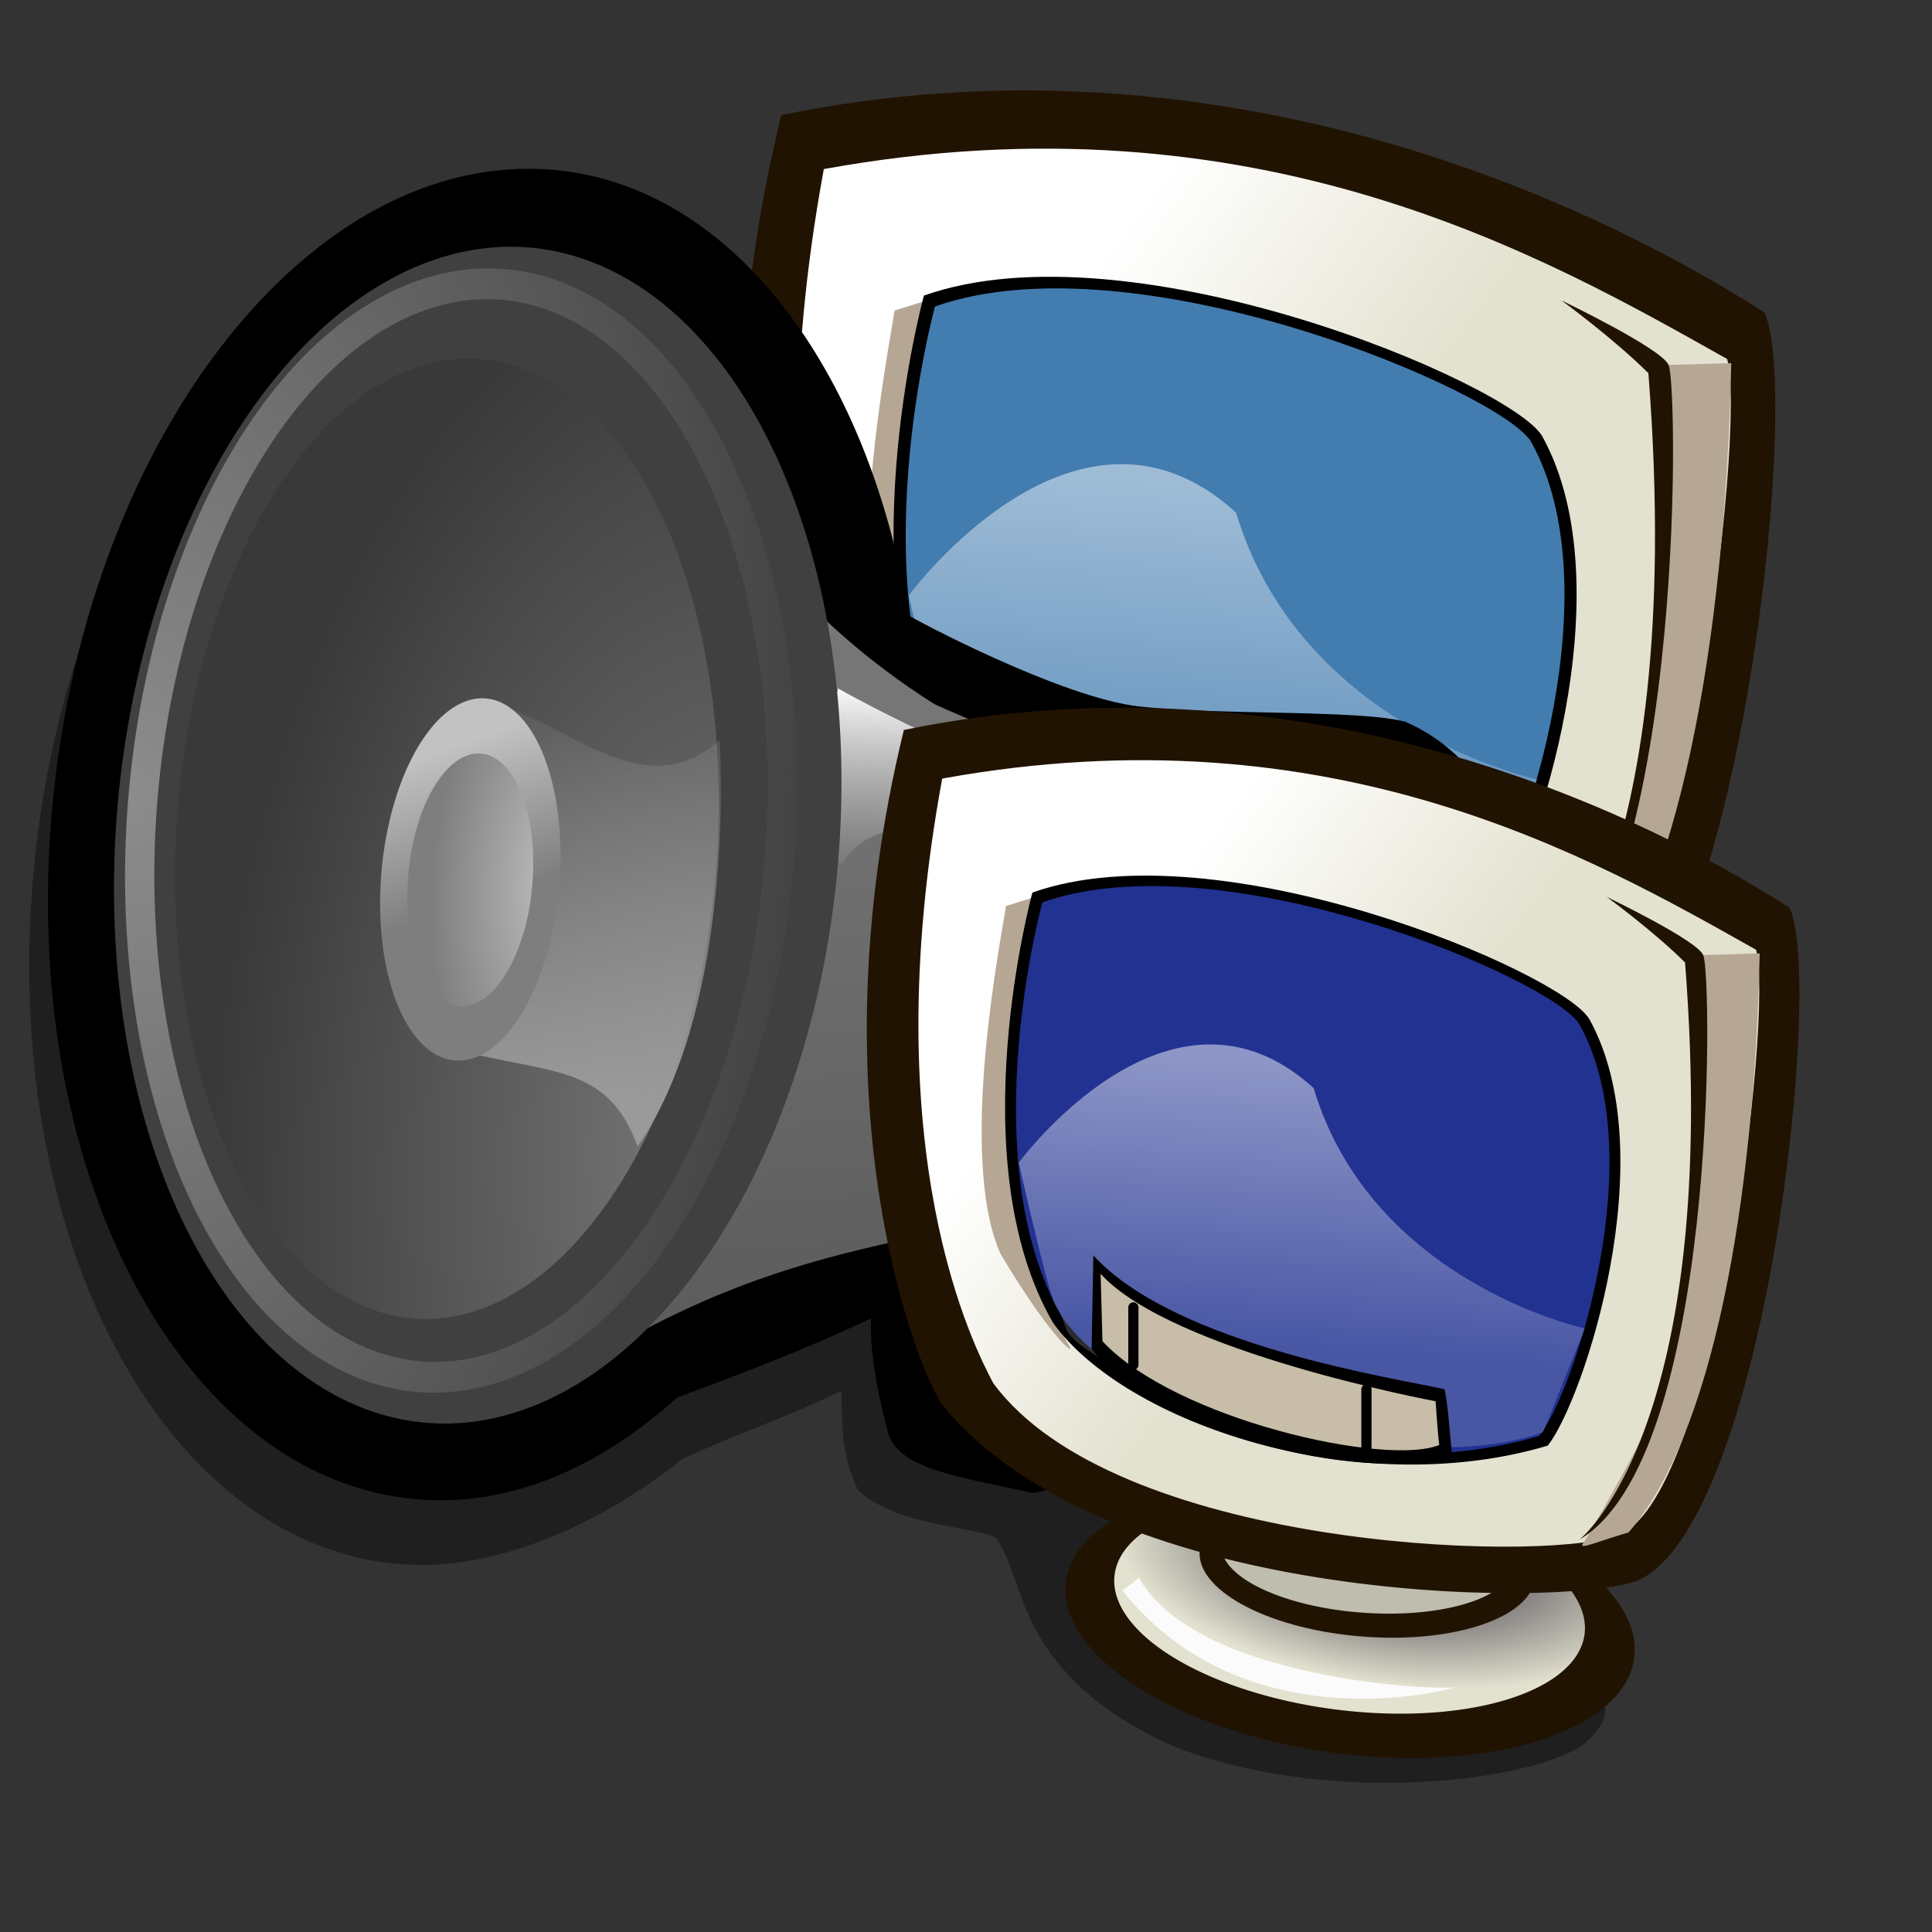 <?xml version="1.0" encoding="UTF-8" standalone="no"?>
<!-- Created with Sodipodi ("http://www.sodipodi.com/") -->

<svg
   xmlns:dc="http://purl.org/dc/elements/1.1/"
   xmlns:cc="http://creativecommons.org/ns#"
   xmlns:rdf="http://www.w3.org/1999/02/22-rdf-syntax-ns#"
   xmlns:svg="http://www.w3.org/2000/svg"
   xmlns="http://www.w3.org/2000/svg"
   xmlns:xlink="http://www.w3.org/1999/xlink"
   xmlns:sodipodi="http://sodipodi.sourceforge.net/DTD/sodipodi-0.dtd"
   xmlns:inkscape="http://www.inkscape.org/namespaces/inkscape"
   id="svg704"
   sodipodi:version="0.32"
   width="72pt"
   height="72pt"
   sodipodi:docname="mpd.svg"
   inkscape:version="0.46+devel r21383"
   inkscape:output_extension="org.inkscape.output.svg.inkscape">
  <rect width="100%" height="100%" fill="#333333" stroke="none"/>
  <defs
     id="defs706">
    <linearGradient
       id="linearGradient734">
      <stop
         style="stop-color:#2a2535;stop-opacity:1;"
         offset="0"
         id="stop735" />
      <stop
         style="stop-color:#e3e1cf;stop-opacity:1;"
         offset="1"
         id="stop736" />
    </linearGradient>
    <linearGradient
       id="linearGradient724">
      <stop
         style="stop-color:#ffffff;stop-opacity:0.49;"
         offset="0"
         id="stop725" />
      <stop
         style="stop-color:#ffffff;stop-opacity:0.176;"
         offset="1"
         id="stop726" />
    </linearGradient>
    <linearGradient
       id="linearGradient718">
      <stop
         style="stop-color:#e3e1cf;stop-opacity:1;"
         offset="0"
         id="stop719" />
      <stop
         style="stop-color:#ffffff;stop-opacity:1;"
         offset="1"
         id="stop720" />
    </linearGradient>
    <linearGradient
       xlink:href="#linearGradient718"
       id="linearGradient721"
       x1="45.433"
       y1="41.926"
       x2="24.038"
       y2="27.205"
       gradientUnits="userSpaceOnUse"
       spreadMethod="pad"
       gradientTransform="matrix(0.684,0,0,0.639,-3.677019e-2,24.864)" />
    <linearGradient
       xlink:href="#linearGradient724"
       id="linearGradient723"
       x1="40.261"
       y1="39.845"
       x2="37.32"
       y2="68.667"
       gradientUnits="userSpaceOnUse"
       spreadMethod="pad"
       gradientTransform="matrix(0.784,0,0,0.558,-3.677019e-2,24.864)" />
    <radialGradient
       xlink:href="#linearGradient734"
       id="radialGradient733"
       cx="33.213"
       cy="118.191"
       fx="33.213"
       fy="118.191"
       r="14.895"
       gradientUnits="userSpaceOnUse"
       spreadMethod="pad"
       gradientTransform="scale(1.559,0.641)" />
    <radialGradient
       inkscape:collect="always"
       xlink:href="#linearGradient734"
       id="radialGradient1129"
       gradientUnits="userSpaceOnUse"
       gradientTransform="scale(1.559,0.641)"
       spreadMethod="pad"
       cx="33.213"
       cy="118.191"
       fx="33.213"
       fy="118.191"
       r="14.895" />
    <linearGradient
       inkscape:collect="always"
       xlink:href="#linearGradient724"
       id="linearGradient2440"
       gradientUnits="userSpaceOnUse"
       gradientTransform="matrix(0.69,0,0,0.491,13.421,25.89)"
       spreadMethod="pad"
       x1="40.261"
       y1="39.845"
       x2="37.32"
       y2="68.667" />
    <linearGradient
       inkscape:collect="always"
       xlink:href="#linearGradient718"
       id="linearGradient2446"
       gradientUnits="userSpaceOnUse"
       gradientTransform="matrix(0.602,0,0,0.563,13.421,25.89)"
       spreadMethod="pad"
       x1="45.433"
       y1="41.926"
       x2="24.038"
       y2="27.205" />
    <linearGradient
       id="linearGradient1862-638"
       inkscape:collect="always">
      <stop
         style="stop-color:#8c8c8c;stop-opacity:1;"
         id="stop2339"
         offset="0" />
      <stop
         style="stop-color:#8c8c8c;stop-opacity:0;"
         id="stop2341"
         offset="1" />
    </linearGradient>
    <linearGradient
       id="linearGradient1755-400">
      <stop
         style="stop-color:#c2c2c2;stop-opacity:1;"
         id="stop2333"
         offset="0" />
      <stop
         style="stop-color:#7e7e7e;stop-opacity:1;"
         id="stop2335"
         offset="1" />
    </linearGradient>
    <linearGradient
       id="linearGradient1755-175">
      <stop
         style="stop-color:#c2c2c2;stop-opacity:1;"
         id="stop2327"
         offset="0" />
      <stop
         style="stop-color:#7e7e7e;stop-opacity:1;"
         id="stop2329"
         offset="1" />
    </linearGradient>
    <linearGradient
       id="linearGradient1746-373"
       inkscape:collect="always">
      <stop
         style="stop-color:#9a9a9a;stop-opacity:1;"
         id="stop2321"
         offset="0" />
      <stop
         style="stop-color:#9a9a9a;stop-opacity:0;"
         id="stop2323"
         offset="1" />
    </linearGradient>
    <linearGradient
       id="linearGradient1742-268">
      <stop
         style="stop-color:#797979;stop-opacity:1;"
         id="stop2315"
         offset="0" />
      <stop
         style="stop-color:#393939;stop-opacity:1;"
         id="stop2317"
         offset="1" />
    </linearGradient>
    <linearGradient
       id="linearGradient1773-15">
      <stop
         style="stop-color:#ffffff;stop-opacity:1;"
         id="stop2309"
         offset="0" />
      <stop
         style="stop-color:#c2c2c2;stop-opacity:0;"
         id="stop2311"
         offset="1" />
    </linearGradient>
    <linearGradient
       id="linearGradient1765-372">
      <stop
         style="stop-color:#5c5c5c;stop-opacity:1;"
         id="stop2303"
         offset="0" />
      <stop
         style="stop-color:#767676;stop-opacity:1;"
         id="stop2305"
         offset="1" />
    </linearGradient>
    <linearGradient
       id="linearGradient1867-54">
      <stop
         style="stop-color:#979797;stop-opacity:1;"
         id="stop2297"
         offset="0" />
      <stop
         style="stop-color:#ffffff;stop-opacity:1;"
         id="stop2299"
         offset="1" />
    </linearGradient>
    <linearGradient
       id="linearGradient1776-416">
      <stop
         style="stop-color:#9e9e9e;stop-opacity:1;"
         id="stop2291"
         offset="0" />
      <stop
         style="stop-color:#9f9f9f;stop-opacity:1;"
         id="stop2293"
         offset="1" />
    </linearGradient>
    <linearGradient
       id="linearGradient1867-260">
      <stop
         style="stop-color:#979797;stop-opacity:1;"
         id="stop2285"
         offset="0" />
      <stop
         style="stop-color:#ffffff;stop-opacity:1;"
         id="stop2287"
         offset="1" />
    </linearGradient>
    <defs
       id="defs1063">
      <sodipodi:namedview
         id="namedview909" />
      <defs
         id="defs550">
        <linearGradient
           y2="0"
           spreadMethod="pad"
           gradientUnits="objectBoundingBox"
           x2="1"
           y1="0"
           x1="0"
           id="linearGradient632">
          <stop
             style="stop-color:#7f7f7f;stop-opacity:1;"
             id="stop633"
             offset="0" />
          <stop
             style="stop-color:#c7c7c7;stop-opacity:0;"
             id="stop634"
             offset="1" />
        </linearGradient>
        <linearGradient
           y2="0"
           spreadMethod="pad"
           gradientUnits="objectBoundingBox"
           x2="1"
           y1="0"
           x1="0"
           id="linearGradient556">
          <stop
             style="stop-color:#000000;stop-opacity:1;"
             id="stop557"
             offset="0" />
          <stop
             style="stop-color:#dedede;stop-opacity:0.384;"
             id="stop558"
             offset="1" />
        </linearGradient>
        <linearGradient
           y2="69.143"
           xlink:href="#linearGradient632"
           spreadMethod="pad"
           gradientUnits="userSpaceOnUse"
           x2="35.371"
           y1="19.296"
           x1="60.645"
           id="linearGradient559" />
        <linearGradient
           y2="54.628"
           xlink:href="#linearGradient632"
           spreadMethod="pad"
           gradientUnits="userSpaceOnUse"
           x2="73.916"
           gradientTransform="scale(0.741,1.35)"
           y1="17.444"
           x1="85.638"
           id="linearGradient631" />
      </defs>
    </defs>
    <linearGradient
       inkscape:collect="always"
       xlink:href="#linearGradient1867-260"
       id="linearGradient3654"
       gradientUnits="userSpaceOnUse"
       gradientTransform="matrix(-0.758,-9.6265272e-2,-0.115,1.083,85.838,10.627)"
       x1="33.839"
       y1="55.788"
       x2="33.207"
       y2="61.57" />
    <linearGradient
       inkscape:collect="always"
       xlink:href="#linearGradient1776-416"
       id="linearGradient3656"
       gradientUnits="userSpaceOnUse"
       gradientTransform="matrix(-0.899,-0.114,-9.7000159e-2,0.913,85.838,10.627)"
       x1="20.357"
       y1="64.733"
       x2="19.238"
       y2="55.012" />
    <linearGradient
       inkscape:collect="always"
       xlink:href="#linearGradient1867-54"
       id="linearGradient3658"
       gradientUnits="userSpaceOnUse"
       gradientTransform="matrix(-0.5,-6.3556711e-2,-0.174,1.641,85.838,10.627)"
       x1="65.237"
       y1="36.108"
       x2="65.237"
       y2="40.606" />
    <linearGradient
       inkscape:collect="always"
       xlink:href="#linearGradient1765-372"
       id="linearGradient3660"
       gradientUnits="userSpaceOnUse"
       gradientTransform="matrix(-0.849,-0.108,-0.103,0.967,85.838,10.627)"
       x1="47.366"
       y1="68.038"
       x2="46.655"
       y2="36.946" />
    <linearGradient
       inkscape:collect="always"
       xlink:href="#linearGradient1773-15"
       id="linearGradient3662"
       gradientUnits="userSpaceOnUse"
       gradientTransform="matrix(-1.058,-0.134,-8.2421618e-2,0.776,85.838,10.627)"
       x1="28.591"
       y1="45.317"
       x2="30.967"
       y2="57.909" />
    <radialGradient
       inkscape:collect="always"
       xlink:href="#linearGradient1742-268"
       id="radialGradient3664"
       gradientUnits="userSpaceOnUse"
       gradientTransform="scale(0.784,1.275)"
       cx="63.275"
       cy="45.159"
       fx="63.275"
       fy="45.159"
       r="36.746" />
    <linearGradient
       inkscape:collect="always"
       xlink:href="#linearGradient1746-373"
       id="linearGradient3666"
       gradientUnits="userSpaceOnUse"
       gradientTransform="matrix(-0.716,-9.0977962e-2,-0.122,1.146,85.838,10.627)"
       x1="69.969"
       y1="46.797"
       x2="69.305"
       y2="26.938" />
    <linearGradient
       inkscape:collect="always"
       xlink:href="#linearGradient1755-175"
       id="linearGradient3668"
       gradientUnits="userSpaceOnUse"
       gradientTransform="scale(0.77,1.299)"
       x1="85.628"
       y1="28.432"
       x2="84.307"
       y2="34.954" />
    <radialGradient
       inkscape:collect="always"
       xlink:href="#linearGradient1755-400"
       id="radialGradient3670"
       gradientUnits="userSpaceOnUse"
       gradientTransform="scale(0.77,1.299)"
       cx="74.074"
       cy="33.479"
       fx="73.598"
       fy="33.67"
       r="14.731" />
    <radialGradient
       inkscape:collect="always"
       xlink:href="#linearGradient1862-638"
       id="radialGradient3672"
       gradientUnits="userSpaceOnUse"
       gradientTransform="scale(0.791,1.264)"
       cx="103.426"
       cy="32.26"
       fx="103.426"
       fy="32.26"
       r="42.613" />
  </defs>
  <sodipodi:namedview
     id="base"
     inkscape:zoom="2.5208333"
     inkscape:cx="32.126241"
     inkscape:cy="48.595821"
     inkscape:window-width="1024"
     inkscape:window-height="699"
     inkscape:window-x="0"
     inkscape:window-y="21"
     inkscape:current-layer="svg704"
     showgrid="false" />
  <g
     id="g1093"
     transform="matrix(0.972,0,0,0.972,33.841,-21.491)">
    <path
       style="font-size:12px;fill:#211301;fill-rule:evenodd;stroke-width:1pt"
       d="M 46.579,80.535 C 46.172,84.715 38.611,87.189 29.702,86.057 C 20.794,84.926 13.895,80.615 14.303,76.435 C 14.711,72.255 22.272,69.781 31.18,70.913 C 40.089,72.044 46.987,76.355 46.579,80.535 z"
       id="path739" />
    <path
       sodipodi:type="arc"
       style="fill:url(#radialGradient733);fill-opacity:1;fill-rule:evenodd;stroke:none;stroke-width:1pt;stroke-linecap:butt;stroke-linejoin:miter;stroke-opacity:1"
       id="path731"
       d="M 67.656,79.688 A 19.375,7.969 0 1 1 28.906,79.688 A 19.375,7.969 0 1 1 67.656,79.688 z"
       sodipodi:cx="48.281261"
       sodipodi:cy="79.6875"
       sodipodi:rx="19.375004"
       sodipodi:ry="7.9687538"
       transform="matrix(0.689,8.361215e-2,-7.672214e-2,0.751,3.284,13.725)" />
    <path
       style="font-size:12px;fill:#211301;fill-opacity:1;fill-rule:evenodd;stroke-width:1pt"
       d="M 40.929,76.183 C 40.632,78.436 36.132,79.885 30.884,79.416 C 25.637,78.947 21.619,76.738 21.917,74.485 C 22.214,72.231 26.714,70.783 31.961,71.252 C 37.208,71.72 41.226,73.93 40.929,76.183 z"
       id="path730" />
    <path
       style="font-size:12px;fill:#bebdae;fill-opacity:1;fill-rule:evenodd;stroke-width:1pt"
       d="M 39.691,75.494 C 39.433,77.289 35.519,78.443 30.954,78.069 C 26.39,77.696 22.896,75.936 23.154,74.141 C 23.413,72.346 27.327,71.192 31.891,71.565 C 36.455,71.939 39.949,73.699 39.691,75.494 z"
       id="path728" />
    <path
       style="fill:#211301;fill-opacity:1;fill-rule:evenodd;stroke:none;stroke-width:1pt;stroke-linecap:butt;stroke-linejoin:miter;stroke-opacity:1"
       d="M 7.27,66.243 C 6.002,64.432 -0.151,49.557 5.124,27.993 C 26.817,23.542 45.617,31.838 55.378,38.078 C 57.37,42.21 53.969,73.256 46.685,76.298 C 41.801,77.891 16.241,77.452 7.27,66.243 z"
       id="path715"
       sodipodi:nodetypes="ccccc" />
    <path
       style="fill:url(#linearGradient721);fill-opacity:1;fill-rule:evenodd;stroke:none;stroke-width:1pt;stroke-linecap:butt;stroke-linejoin:miter;stroke-opacity:1"
       d="M 10.191,65.054 C 9.158,63.091 3.373,52.036 7.299,30.753 C 29.511,26.724 44.285,35.299 53.48,40.465 C 54.514,44.184 51.104,72.079 45.525,73.732 C 40.773,75.282 17.01,74.352 10.191,65.054 z"
       id="path713"
       sodipodi:nodetypes="ccccc" />
    <path
       style="fill:#b5a794;fill-opacity:1;fill-rule:evenodd;stroke:none;stroke-width:1pt;stroke-linecap:butt;stroke-linejoin:miter;stroke-opacity:1"
       d="M 12.568,37.469 L 10.915,37.985 C 10.708,39.535 8.125,52.14 10.605,57.719 C 13.498,62.574 14.841,63.504 14.531,62.988 C 11.018,57.099 9.881,48.11 12.568,37.469 z"
       id="path717"
       sodipodi:nodetypes="ccccc" />
    <path
       style="fill:#000000;fill-opacity:1;fill-rule:evenodd;stroke:none;stroke-width:1pt;stroke-linecap:butt;stroke-linejoin:miter;stroke-opacity:1"
       d="M 12.416,37.22 C 12.416,37.22 8.239,52.43 13.594,61.643 C 17.665,67.32 30.841,71.819 41.66,68.605 C 43.695,66.035 48.301,52.109 44.016,44.397 C 42.409,41.719 23.021,33.47 12.416,37.22 z"
       id="path711"
       sodipodi:nodetypes="ccccc" />
    <path
       style="fill:#437caf;fill-opacity:1;fill-rule:evenodd;stroke:none;stroke-width:1pt;stroke-linecap:butt;stroke-linejoin:miter;stroke-opacity:1"
       d="M 12.981,37.779 C 12.981,37.779 8.952,52.45 14.117,61.335 C 18.043,66.81 30.751,71.15 41.186,68.05 C 43.149,65.571 47.591,52.14 43.459,44.701 C 41.909,42.118 23.209,34.163 12.981,37.779 z"
       id="path710"
       sodipodi:nodetypes="ccccc" />
    <path
       style="fill:url(#linearGradient723);fill-opacity:1;fill-rule:evenodd;stroke:none;stroke-width:1pt;stroke-linecap:butt;stroke-linejoin:miter;stroke-opacity:1"
       d="M 11.638,52.553 C 11.638,52.553 20.213,40.878 28.375,48.317 C 31.681,59.372 43.769,61.955 43.769,61.955 L 41.393,67.844 C 32.404,71.046 15.151,64.434 14.324,61.955 C 13.498,59.475 14.117,63.298 11.638,52.553 z"
       id="path722"
       sodipodi:nodetypes="cccccc" />
    <path
       style="fill:#000000;fill-opacity:1;fill-rule:evenodd;stroke:none;stroke-width:1pt;stroke-linecap:butt;stroke-linejoin:miter;stroke-opacity:1"
       d="M 15.874,57.809 L 15.777,63.118 C 19.866,68.364 32.418,70.81 36.227,69.077 C 36.117,68.197 36.007,66.231 35.8,65.404 C 33.114,64.784 20.576,62.951 15.874,57.809 z"
       id="path709"
       sodipodi:nodetypes="ccccc" />
    <path
       style="fill:#b5a794;fill-opacity:1;fill-rule:evenodd;stroke:none;stroke-width:1pt;stroke-linecap:butt;stroke-linejoin:miter;stroke-opacity:1"
       d="M 53.687,40.672 C 53.687,40.672 50.278,40.775 50.174,40.775 C 50.071,40.775 50.691,49.557 50.278,52.76 C 49.864,55.962 48.831,63.504 48.211,65.467 C 47.592,67.43 43.975,73.732 43.666,74.146 C 43.356,74.559 44.492,74.042 46.248,73.526 C 51.001,68.05 53.377,54.929 53.687,40.672 z"
       id="path716"
       sodipodi:nodetypes="ccccccc" />
    <path
       style="fill:#c7bda8;fill-opacity:1;fill-rule:evenodd;stroke:none;stroke-width:1pt;stroke-linecap:butt;stroke-linejoin:miter;stroke-opacity:1"
       d="M 16.287,58.855 L 16.39,62.678 C 20.523,67.12 32.508,69.806 35.504,68.567 C 35.4,67.74 35.297,66.087 35.297,66.087 C 35.297,66.087 20.316,63.298 16.287,58.855 z"
       id="path708"
       sodipodi:nodetypes="ccccc" />
    <path
       style="fill:#211301;fill-opacity:1;fill-rule:evenodd;stroke:none;stroke-width:1pt;stroke-linecap:butt;stroke-linejoin:miter;stroke-opacity:1"
       d="M 43.459,73.939 C 43.459,73.939 51.517,67.637 49.451,41.188 C 47.695,39.432 45.009,37.469 45.009,37.469 C 45.009,37.469 50.174,39.948 50.484,40.775 C 51.001,41.911 51.311,69.29 43.459,73.939 z"
       id="path712"
       sodipodi:nodetypes="ccccc" />
    <path
       style="fill:#fbfbfb;fill-opacity:1;fill-rule:evenodd;stroke:none;stroke-width:1pt;stroke-linecap:butt;stroke-linejoin:miter;stroke-opacity:1"
       d="M 17.527,76.832 L 18.457,76.109 C 21.763,81.894 35.297,82.514 36.33,82.308 C 37.363,82.101 24.862,86.027 17.527,76.832 z"
       id="path740"
       sodipodi:nodetypes="cccc" />
    <path
       style="fill:none;fill-opacity:1;fill-rule:evenodd;stroke:#000000;stroke-width:0.579;stroke-linecap:round;stroke-linejoin:round;stroke-opacity:1"
       d="M 18.147,60.921 C 18.147,59.888 18.147,64.021 18.147,64.021"
       id="path741"
       sodipodi:nodetypes="cc" />
    <path
       style="fill:none;fill-opacity:1;fill-rule:evenodd;stroke:#000000;stroke-width:0.579;stroke-linecap:round;stroke-linejoin:round;stroke-opacity:1"
       d="M 31.371,65.571 C 31.371,64.537 31.371,68.67 31.371,68.67"
       id="path742"
       sodipodi:nodetypes="cc" />
  </g>
  <g
     id="g3635"
     transform="matrix(0.987,-0.227,0.158,0.976,-8.83,4.965)">
    <path
       sodipodi:nodetypes="ccccczzcccccccc"
       style="fill:#000000;fill-opacity:0.392;fill-rule:nonzero;stroke:none;stroke-width:7.5;stroke-linecap:round;stroke-linejoin:round;stroke-miterlimit:4;stroke-opacity:1"
       d="M 32.378,14.33 C 41.557,16.504 47.245,27.351 47.264,40.527 C 47.413,40.714 53.991,46.278 57.731,47.601 C 61.47,48.925 68.299,50.213 70.507,51.343 C 78.801,57.277 73.143,72.275 69.902,73.56 C 65.954,76.029 76.584,97.508 73.399,100.008 L 72.899,100.401 C 71.039,101.862 60.385,101.206 52.687,96.093 C 45.427,90.756 46.816,86.047 45.678,83.878 C 45.316,83.231 40.981,82.22 39.357,79.944 C 38.934,78.369 38.926,77.281 39.328,74.869 C 35.909,75.651 34.45,75.698 31.083,76.407 C 26.721,78.647 21.671,79.645 17.558,78.671 C 5.915,75.914 -0.198,59.253 3.893,41.497 C 7.983,23.742 20.735,11.573 32.378,14.33 z"
       id="path1875" />
    <g
       transform="matrix(-0.866,-0.11,-0.101,0.947,82.816,13.244)"
       inkscape:label="Layer 1"
       id="layer1" />
    <path
       sodipodi:nodetypes="cccccccccccccc"
       style="fill:#000000;fill-opacity:1;fill-rule:nonzero;stroke:none;stroke-width:7.5;stroke-linecap:round;stroke-linejoin:round;stroke-miterlimit:4;stroke-opacity:1"
       d="M 33.793,11.365 C 42.972,13.539 48.66,24.385 48.679,37.562 C 48.828,37.749 55.406,43.312 59.146,44.636 C 62.885,45.96 69.714,47.248 71.922,48.377 C 80.216,54.311 74.558,69.31 71.318,70.595 C 67.369,73.064 64.666,72.939 60.352,71.542 L 56.147,80.13 C 54.584,82.053 50.497,82.17 47.795,82.039 C 44.1,80.297 41.645,79.38 41.272,77.58 C 41.15,76.431 40.913,73.714 41.327,71.645 C 37.908,72.427 34.362,72.933 31.297,73.341 C 27.334,75.682 23.086,76.68 18.973,75.706 C 7.33,72.949 1.217,56.288 5.308,38.532 C 9.398,20.776 22.15,8.608 33.793,11.365 z"
       id="path1859" />
    <path
       style="fill:url(#linearGradient3654);fill-opacity:1;fill-rule:evenodd;stroke:none;stroke-width:0.25pt;stroke-linecap:butt;stroke-linejoin:miter;stroke-opacity:1"
       d="M 50.195,67.939 L 48.762,78.53 L 54.3,78.561 L 57.859,68.239 L 50.195,67.939 z"
       id="path3584" />
    <path
       sodipodi:nodetypes="ccccccc"
       style="fill:url(#linearGradient3656);fill-opacity:1;fill-rule:evenodd;stroke:none;stroke-width:0.25pt;stroke-linecap:butt;stroke-linejoin:miter;stroke-opacity:1"
       d="M 56.908,48.061 C 56.908,48.061 65.48,48.67 66.928,49.528 C 70.461,50.125 71.902,51.968 72.689,54.761 C 73.888,58.244 71.632,66.853 69.613,67.713 C 68.232,68.972 67.525,68.794 63.969,68.679 C 59.074,68.394 51.749,67.8 51.749,67.8 L 56.908,48.061 z"
       id="path3586" />
    <path
       style="fill:url(#linearGradient3658);fill-opacity:1;fill-rule:evenodd;stroke:none;stroke-width:0.25pt;stroke-linecap:butt;stroke-linejoin:miter;stroke-opacity:1"
       d="M 48.478,66.711 L 47.653,77.379 L 44.078,76.252 L 45.278,64.957 L 48.478,66.711 z"
       id="path3588" />
    <path
       sodipodi:nodetypes="ccccccc"
       style="fill:url(#linearGradient3660);fill-opacity:1;fill-rule:evenodd;stroke:none;stroke-width:0.25pt;stroke-linecap:butt;stroke-linejoin:miter;stroke-opacity:1"
       d="M 41.214,30.773 C 41.214,30.773 43.08,36.226 49.234,42.215 C 55.796,47.089 59.369,48.231 59.369,48.231 C 59.369,48.231 63.149,59.406 56.11,68.192 C 43.926,68.793 37.357,66.391 24.805,71.529 C 21.151,66.871 22.052,63.353 22.052,63.353 L 41.214,30.773 z"
       id="path3590" />
    <path
       sodipodi:nodetypes="ccccc"
       style="fill:url(#linearGradient3662);fill-opacity:1;fill-rule:evenodd;stroke:none;stroke-width:0.25pt;stroke-linecap:butt;stroke-linejoin:miter;stroke-opacity:1"
       d="M 44.679,40.354 C 44.679,40.354 53.514,48.229 58.574,49.022 L 58.955,54.471 C 58.955,54.471 47.037,44.63 43.48,49.054 C 41.878,47.35 44.679,40.354 44.679,40.354 z"
       id="path1768" />
    <path
       sodipodi:rx="15.427784"
       sodipodi:ry="25.07015"
       style="fill:#404040;fill-opacity:1;fill-rule:nonzero;stroke:none;stroke-width:7.5;stroke-linecap:round;stroke-linejoin:round;stroke-miterlimit:4;stroke-opacity:1"
       sodipodi:type="arc"
       d="M 81.347,42.139 A 15.428,25.07 0 1 1 50.491,42.139 A 15.428,25.07 0 1 1 81.347,42.139 z"
       transform="matrix(-1.137,-0.277,-0.253,1.136,111.647,13.877)"
       sodipodi:cy="42.138805"
       sodipodi:cx="65.918716"
       id="path3593" />
    <path
       sodipodi:rx="15.427784"
       sodipodi:ry="25.07015"
       style="fill:url(#radialGradient3664);fill-opacity:1;fill-rule:nonzero;stroke:none;stroke-width:7.5;stroke-linecap:round;stroke-linejoin:round;stroke-miterlimit:4;stroke-opacity:1"
       sodipodi:type="arc"
       d="M 81.347,42.139 A 15.428,25.07 0 1 1 50.491,42.139 A 15.428,25.07 0 1 1 81.347,42.139 z"
       transform="matrix(-0.849,-0.216,-0.198,0.929,88.818,18.411)"
       sodipodi:cy="42.138805"
       sodipodi:cx="65.918716"
       id="path3595" />
    <path
       sodipodi:nodetypes="ccccc"
       style="fill:url(#linearGradient3666);fill-opacity:1;fill-rule:evenodd;stroke:none;stroke-width:0.25pt;stroke-linecap:butt;stroke-linejoin:miter;stroke-opacity:1"
       d="M 27.6,37.208 C 30.871,38.297 34.094,44.177 38.53,41.542 C 38.31,43.619 36.864,55.05 31.351,60.578 C 30.618,56.613 28.282,56.148 24.617,54.42 C 20.471,52.883 26.892,38.801 27.6,37.208 z"
       id="path3597" />
    <path
       sodipodi:rx="5.6101036"
       sodipodi:ry="9.4670496"
       style="fill:url(#linearGradient3668);fill-opacity:1;fill-rule:nonzero;stroke:none;stroke-width:7.5;stroke-linecap:round;stroke-linejoin:round;stroke-miterlimit:4;stroke-opacity:1"
       sodipodi:type="arc"
       d="M 70.477,44.067 A 5.61,9.467 0 1 1 59.257,44.067 A 5.61,9.467 0 1 1 70.477,44.067 z"
       transform="matrix(-0.764,-0.221,-0.223,0.922,84.713,19.284)"
       sodipodi:cy="44.06728"
       sodipodi:cx="64.866821"
       id="path3599" />
    <path
       sodipodi:rx="5.6101036"
       sodipodi:ry="9.4670496"
       style="fill:url(#radialGradient3670);fill-opacity:1;fill-rule:nonzero;stroke:none;stroke-width:7.5;stroke-linecap:round;stroke-linejoin:round;stroke-miterlimit:4;stroke-opacity:1"
       sodipodi:type="arc"
       d="M 70.477,44.067 A 5.61,9.467 0 1 1 59.257,44.067 A 5.61,9.467 0 1 1 70.477,44.067 z"
       transform="matrix(-0.533,-0.154,-0.155,0.643,66.73,27.249)"
       sodipodi:cy="44.06728"
       sodipodi:cx="64.866821"
       id="path1758" />
    <rect
       transform="matrix(-0.992,-0.126,-0.106,0.994,0,0)"
       style="fill:#606060;fill-opacity:1;fill-rule:nonzero;stroke:none;stroke-width:7.5;stroke-linecap:round;stroke-linejoin:round;stroke-miterlimit:4;stroke-opacity:1"
       rx="1.16"
       ry="1.265"
       height="1.935"
       width="7.914"
       y="43.712"
       x="-76.265"
       id="rect1855" />
    <rect
       transform="matrix(-0.992,-0.126,-0.106,0.994,0,0)"
       style="fill:#606060;fill-opacity:1;fill-rule:nonzero;stroke:none;stroke-width:7.5;stroke-linecap:round;stroke-linejoin:round;stroke-miterlimit:4;stroke-opacity:1"
       rx="1.16"
       ry="1.265"
       height="1.935"
       width="7.914"
       y="47.284"
       x="-76.811"
       id="rect1856" />
    <rect
       transform="matrix(-0.992,-0.126,-0.106,0.994,0,0)"
       style="fill:#606060;fill-opacity:1;fill-rule:nonzero;stroke:none;stroke-width:7.5;stroke-linecap:round;stroke-linejoin:round;stroke-miterlimit:4;stroke-opacity:1"
       rx="1.16"
       ry="1.265"
       height="1.935"
       width="7.914"
       y="50.708"
       x="-76.811"
       id="rect1854" />
    <path
       sodipodi:rx="15.427784"
       sodipodi:ry="25.07015"
       style="fill:none;fill-opacity:1;fill-rule:nonzero;stroke:url(#radialGradient3672);stroke-width:1.411;stroke-linecap:round;stroke-linejoin:round;stroke-miterlimit:4;stroke-opacity:1"
       sodipodi:type="arc"
       d="M 81.347,42.139 A 15.428,25.07 0 1 1 50.491,42.139 A 15.428,25.07 0 1 1 81.347,42.139 z"
       transform="matrix(-1.004,-0.251,-0.229,1.057,101.096,15.077)"
       sodipodi:cy="42.138805"
       sodipodi:cx="65.918716"
       id="path1861" />
  </g>
  <g
     id="g3223"
     transform="matrix(0.995,0,0,0.995,27.041,7.771)">
    <path
       style="font-size:12px;fill:#211301;fill-rule:evenodd;stroke-width:1pt"
       d="M 54.446,74.883 C 54.087,78.561 47.433,80.739 39.593,79.743 C 31.753,78.747 25.682,74.954 26.041,71.275 C 26.4,67.596 33.054,65.419 40.894,66.415 C 48.733,67.411 54.805,71.204 54.446,74.883 z"
       id="path1112" />
    <path
       sodipodi:type="arc"
       style="fill:url(#radialGradient1129);fill-opacity:1;fill-rule:evenodd;stroke:none;stroke-width:1pt;stroke-linecap:butt;stroke-linejoin:miter;stroke-opacity:1"
       id="path1113"
       d="M 67.656,79.688 A 19.375,7.969 0 1 1 28.906,79.688 A 19.375,7.969 0 1 1 67.656,79.688 z"
       sodipodi:cx="48.281261"
       sodipodi:cy="79.6875"
       sodipodi:rx="19.375004"
       sodipodi:ry="7.9687538"
       transform="matrix(0.606,7.3583817e-2,-6.7520186e-2,0.661,16.343,16.086)" />
    <path
       style="font-size:12px;fill:#211301;fill-opacity:1;fill-rule:evenodd;stroke-width:1pt"
       d="M 49.473,71.053 C 49.211,73.036 45.251,74.311 40.633,73.898 C 36.015,73.486 32.48,71.542 32.741,69.558 C 33.003,67.575 36.963,66.301 41.581,66.713 C 46.199,67.126 49.734,69.07 49.473,71.053 z"
       id="path1114" />
    <path
       style="font-size:12px;fill:#bebdae;fill-opacity:1;fill-rule:evenodd;stroke-width:1pt"
       d="M 48.384,70.446 C 48.156,72.026 44.712,73.042 40.695,72.713 C 36.678,72.384 33.603,70.836 33.83,69.256 C 34.058,67.676 37.502,66.661 41.519,66.989 C 45.536,67.318 48.611,68.867 48.384,70.446 z"
       id="path1115" />
    <path
       style="fill:#211301;fill-opacity:1;fill-rule:evenodd;stroke:none;stroke-width:1pt;stroke-linecap:butt;stroke-linejoin:miter;stroke-opacity:1"
       d="M 19.851,62.305 C 18.735,60.711 13.32,47.621 17.962,28.643 C 37.054,24.726 53.599,32.027 62.189,37.518 C 63.942,41.155 60.949,68.477 54.539,71.155 C 50.24,72.556 27.747,72.17 19.851,62.305 z"
       id="path1116"
       sodipodi:nodetypes="ccccc" />
    <path
       style="fill:url(#linearGradient2446);fill-opacity:1;fill-rule:evenodd;stroke:none;stroke-width:1pt;stroke-linecap:butt;stroke-linejoin:miter;stroke-opacity:1"
       d="M 22.422,61.259 C 21.513,59.531 16.421,49.802 19.876,31.072 C 39.425,27.526 52.427,35.073 60.519,39.619 C 61.428,42.892 58.428,67.442 53.518,68.896 C 49.336,70.26 28.423,69.442 22.422,61.259 z"
       id="path1117"
       sodipodi:nodetypes="ccccc" />
    <path
       style="fill:#b5a794;fill-opacity:1;fill-rule:evenodd;stroke:none;stroke-width:1pt;stroke-linecap:butt;stroke-linejoin:miter;stroke-opacity:1"
       d="M 24.513,36.982 L 23.059,37.437 C 22.877,38.801 20.604,49.893 22.786,54.803 C 25.332,59.077 26.514,59.895 26.241,59.44 C 23.15,54.258 22.149,46.347 24.513,36.982 z"
       id="path1118"
       sodipodi:nodetypes="ccccc" />
    <path
       style="fill:#000000;fill-opacity:1;fill-rule:evenodd;stroke:none;stroke-width:1pt;stroke-linecap:butt;stroke-linejoin:miter;stroke-opacity:1"
       d="M 24.38,36.763 C 24.38,36.763 20.704,50.149 25.417,58.257 C 28.999,63.253 40.595,67.212 50.116,64.384 C 51.907,62.122 55.961,49.867 52.19,43.079 C 50.776,40.722 33.713,33.463 24.38,36.763 z"
       id="path1119"
       sodipodi:nodetypes="ccccc" />
    <path
       style="fill:#223291;fill-opacity:1;fill-rule:evenodd;stroke:none;stroke-width:1pt;stroke-linecap:butt;stroke-linejoin:miter;stroke-opacity:1"
       d="M 24.877,37.255 C 24.877,37.255 21.331,50.166 25.877,57.986 C 29.332,62.805 40.516,66.623 49.699,63.896 C 51.427,61.713 55.337,49.893 51.7,43.347 C 50.336,41.074 33.879,34.073 24.877,37.255 z"
       id="path1120"
       sodipodi:nodetypes="ccccc" />
    <path
       style="fill:url(#linearGradient2440);fill-opacity:1;fill-rule:evenodd;stroke:none;stroke-width:1pt;stroke-linecap:butt;stroke-linejoin:miter;stroke-opacity:1"
       d="M 23.695,50.257 C 23.695,50.257 31.242,39.983 38.425,46.529 C 41.334,56.258 51.972,58.531 51.972,58.531 L 49.881,63.714 C 41.971,66.532 26.787,60.713 26.059,58.531 C 25.332,56.349 25.877,59.713 23.695,50.257 z"
       id="path1121"
       sodipodi:nodetypes="cccccc" />
    <path
       style="fill:#000000;fill-opacity:1;fill-rule:evenodd;stroke:none;stroke-width:1pt;stroke-linecap:butt;stroke-linejoin:miter;stroke-opacity:1"
       d="M 27.423,54.883 L 27.338,59.555 C 30.937,64.172 41.983,66.324 45.335,64.799 C 45.238,64.025 45.141,62.294 44.96,61.567 C 42.595,61.022 31.561,59.408 27.423,54.883 z"
       id="path1122"
       sodipodi:nodetypes="ccccc" />
    <path
       style="fill:#b5a794;fill-opacity:1;fill-rule:evenodd;stroke:none;stroke-width:1pt;stroke-linecap:butt;stroke-linejoin:miter;stroke-opacity:1"
       d="M 60.701,39.801 C 60.701,39.801 57.701,39.892 57.61,39.892 C 57.519,39.892 58.064,47.62 57.701,50.439 C 57.337,53.258 56.428,59.895 55.882,61.623 C 55.337,63.35 52.154,68.896 51.881,69.26 C 51.609,69.624 52.609,69.169 54.155,68.715 C 58.337,63.896 60.428,52.348 60.701,39.801 z"
       id="path1123"
       sodipodi:nodetypes="ccccccc" />
    <path
       style="fill:#c7bda8;fill-opacity:1;fill-rule:evenodd;stroke:none;stroke-width:1pt;stroke-linecap:butt;stroke-linejoin:miter;stroke-opacity:1"
       d="M 27.787,55.803 L 27.878,59.168 C 31.515,63.077 42.062,65.441 44.698,64.35 C 44.608,63.623 44.517,62.168 44.517,62.168 C 44.517,62.168 31.333,59.713 27.787,55.803 z"
       id="path1124"
       sodipodi:nodetypes="ccccc" />
    <path
       style="fill:#211301;fill-opacity:1;fill-rule:evenodd;stroke:none;stroke-width:1pt;stroke-linecap:butt;stroke-linejoin:miter;stroke-opacity:1"
       d="M 51.7,69.078 C 51.7,69.078 58.792,63.532 56.973,40.256 C 55.427,38.71 53.063,36.982 53.063,36.982 C 53.063,36.982 57.61,39.164 57.882,39.892 C 58.337,40.892 58.61,64.987 51.7,69.078 z"
       id="path1125"
       sodipodi:nodetypes="ccccc" />
    <path
       style="fill:#fbfbfb;fill-opacity:1;fill-rule:evenodd;stroke:none;stroke-width:1pt;stroke-linecap:butt;stroke-linejoin:miter;stroke-opacity:1"
       d="M 28.878,71.624 L 29.696,70.988 C 32.606,76.079 44.517,76.625 45.426,76.443 C 46.335,76.261 35.333,79.716 28.878,71.624 z"
       id="path1126"
       sodipodi:nodetypes="cccc" />
    <path
       style="fill:none;fill-opacity:1;fill-rule:evenodd;stroke:#000000;stroke-width:0.509;stroke-linecap:round;stroke-linejoin:round;stroke-opacity:1"
       d="M 29.423,57.622 C 29.423,56.713 29.423,60.35 29.423,60.35"
       id="path1127"
       sodipodi:nodetypes="cc" />
    <path
       style="fill:none;fill-opacity:1;fill-rule:evenodd;stroke:#000000;stroke-width:0.509;stroke-linecap:round;stroke-linejoin:round;stroke-opacity:1"
       d="M 41.062,61.713 C 41.062,60.804 41.062,64.441 41.062,64.441"
       id="path1128"
       sodipodi:nodetypes="cc" />
  </g>
</svg>
